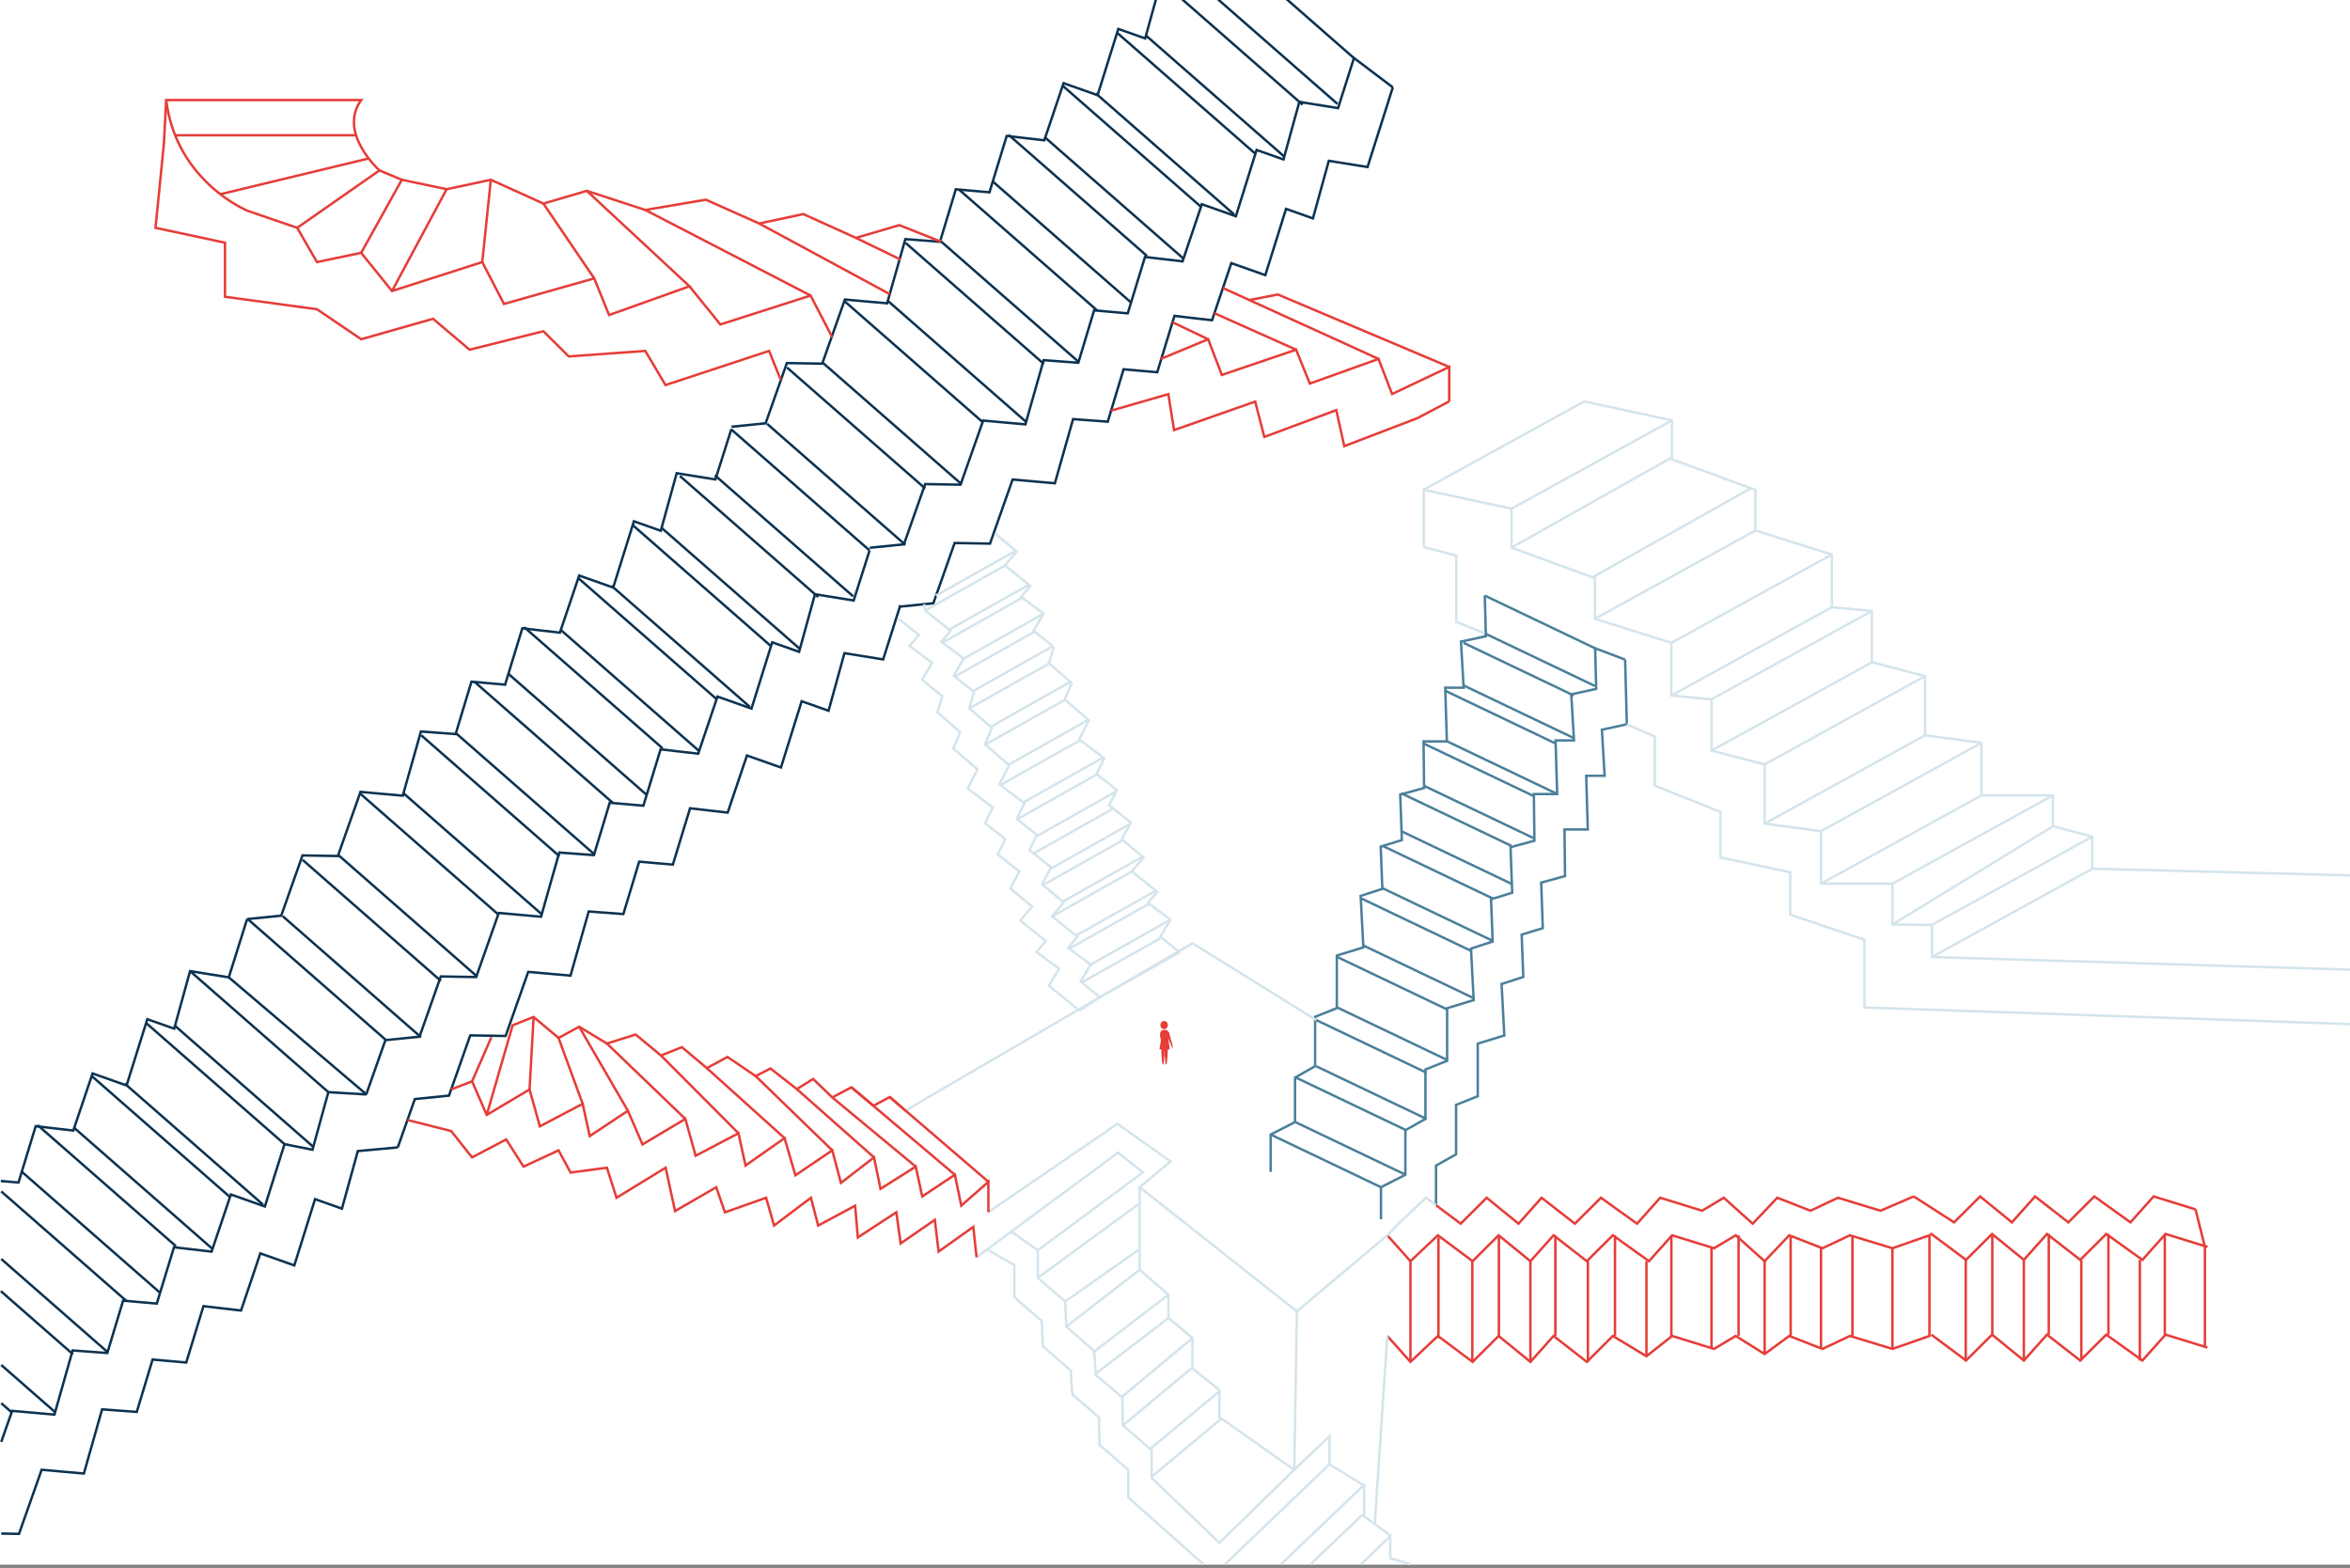 <?xml version="1.0" encoding="UTF-8"?>
<svg xmlns="http://www.w3.org/2000/svg" viewBox="0 0 1738.67 1160">
  <rect x="0" y="0" width="1738.67" height="1160" fill="#808080" stroke="none"/>
  <defs>
    <style>
      .cls-1 {
        fill: #e53d38;
      }

      .cls-2 {
        stroke: #0b3251;
      }

      .cls-2, .cls-3, .cls-4, .cls-5 {
        fill: none;
        stroke-miterlimit: 10;
        stroke-width: 1.8px;
      }

      .cls-6 {
        fill: #fff;
      }

      .cls-3 {
        stroke: #e53d38;
      }

      .cls-4 {
        stroke: #d4e4ec;
      }

      .cls-5 {
        stroke: #4b7f9b;
      }
    </style>
  </defs>
  <g id="BG">
    <rect class="cls-6" y="-2.42" width="1738.67" height="1160"/>
  </g>
  <g id="Layer_1" data-name="Layer 1">
    <g>
      <g>
        <line class="cls-3" x1="1043.53" y1="933.06" x2="1043.53" y2="1007.54"/>
        <line class="cls-3" x1="1064.25" y1="915.46" x2="1064.25" y2="989.93"/>
        <line class="cls-3" x1="1089.32" y1="932.94" x2="1089.32" y2="1007.41"/>
        <line class="cls-3" x1="1108.97" y1="915.1" x2="1108.97" y2="989.57"/>
        <line class="cls-3" x1="1132.3" y1="933.06" x2="1132.3" y2="1007.54"/>
        <line class="cls-3" x1="1150.75" y1="913.9" x2="1150.75" y2="988.37"/>
        <line class="cls-3" x1="1174.82" y1="933.06" x2="1174.82" y2="1007.54"/>
        <line class="cls-3" x1="1194.87" y1="913.9" x2="1194.87" y2="988.37"/>
        <line class="cls-3" x1="1218.14" y1="933.06" x2="1218.14" y2="1003.39"/>
        <line class="cls-3" x1="1236.59" y1="913.9" x2="1236.59" y2="988.37"/>
        <line class="cls-3" x1="1266.27" y1="923.48" x2="1266.27" y2="997.95"/>
        <line class="cls-3" x1="1286.32" y1="913.9" x2="1286.32" y2="988.37"/>
        <line class="cls-3" x1="1305.58" y1="933.06" x2="1305.58" y2="1001.75"/>
        <line class="cls-3" x1="1324.83" y1="913.9" x2="1324.83" y2="988.37"/>
        <line class="cls-3" x1="1347.29" y1="923.48" x2="1347.29" y2="997.95"/>
        <line class="cls-3" x1="1370.55" y1="913.9" x2="1370.55" y2="988.37"/>
        <line class="cls-3" x1="1400.15" y1="923.48" x2="1400.15" y2="997.95"/>
        <polyline class="cls-3" points="1026.41 913.9 1043.53 933.06 1063.85 913.9 1089.52 933.06 1108.77 913.9 1132.3 933.06 1149.42 913.9 1174.02 933.06 1193.27 913.9 1220.01 933.06 1237.12 913.9 1268.14 923.48 1284.19 913.9 1305.58 933.06 1323.76 913.9 1348.36 923.48 1368.68 913.9 1400.15 923.48 1427.51 913.9 1427.51 988.37 1400.15 997.95 1368.68 988.37 1348.36 997.95 1323.76 988.37 1305.58 1001.75 1284.19 988.37 1268.14 997.95 1237.12 988.37 1218.14 1003.39 1193.27 988.37 1174.02 1007.54 1149.42 988.37 1132.3 1007.54 1108.77 988.37 1089.52 1007.54 1063.85 988.37 1043.53 1007.54 1026.41 988.37"/>
        <polyline class="cls-3" points="1415.89 885.15 1391.32 895.71 1359.86 886.13 1339.54 895.71 1314.94 886.13 1296.75 905.3 1275.36 886.13 1259.32 895.71 1228.3 886.13 1211.19 905.3 1184.45 886.13 1165.19 905.3 1140.59 886.13 1123.48 905.3 1099.95 886.13 1080.7 905.3 1062.45 891.67"/>
        <g>
          <line class="cls-3" x1="1454.38" y1="931.95" x2="1454.38" y2="1006.43"/>
          <line class="cls-3" x1="1474.04" y1="914.12" x2="1474.04" y2="988.59"/>
          <line class="cls-3" x1="1497.37" y1="932.08" x2="1497.37" y2="1006.55"/>
          <line class="cls-3" x1="1515.82" y1="912.92" x2="1515.82" y2="987.39"/>
          <line class="cls-3" x1="1539.88" y1="932.08" x2="1539.88" y2="1006.55"/>
          <line class="cls-3" x1="1559.94" y1="912.92" x2="1559.94" y2="987.39"/>
          <line class="cls-3" x1="1583.2" y1="932.08" x2="1583.2" y2="1006.55"/>
          <line class="cls-3" x1="1601.65" y1="912.92" x2="1601.65" y2="987.39"/>
          <polyline class="cls-3" points="1631.5 996.44 1602.19 987.39 1585.07 1006.55 1558.33 987.39 1539.08 1006.55 1514.48 987.39 1497.37 1006.55 1473.84 987.39 1454.58 1006.55 1428.91 987.39"/>
          <line class="cls-3" x1="1633.21" y1="996.97" x2="1631.5" y2="996.44"/>
          <polyline class="cls-3" points="1428.35 913.45 1428.91 912.92 1454.58 932.08 1473.84 912.92 1497.37 932.08 1514.48 912.92 1539.08 932.08 1558.33 912.92 1585.07 932.08 1602.19 912.92 1633.21 922.5"/>
          <polyline class="cls-3" points="1624.38 894.73 1593.36 885.15 1576.25 904.32 1549.51 885.15 1530.26 904.32 1505.66 885.15 1488.54 904.32 1465.01 885.15 1445.76 904.32 1415.89 885.15"/>
        </g>
      </g>
      <g>
        <polyline class="cls-5" points="1021.73 902.04 1021.73 878.33 1039.78 869.11 1039.78 836.15 1054.62 827.8 1054.62 791.23 1070.67 784.81 1070.67 745.91 1090.32 739.89 1088.32 701.78 1104.36 696.57 1103.16 665.28 1118.8 660.47 1117.6 626.78 1135.25 621.97 1134.84 587.47 1152.09 587.47 1150.89 547.76 1164.53 547.76 1162.52 513.67 1180.97 509.66 1180.17 479.58 1202.36 488.02"/>
        <polyline class="cls-5" points="1062.45 891.67 1062.45 862.34 1077.29 853.98 1077.29 817.41 1093.33 811 1093.33 772.09 1112.98 766.07 1110.98 727.97 1127.02 722.76 1125.82 691.47 1141.46 686.66 1140.26 652.96 1157.91 648.15 1157.51 613.66 1174.75 613.66 1173.55 573.95 1187.19 573.95 1185.18 539.86 1203.63 535.84 1202.36 488.02"/>
        <polyline class="cls-5" points="940.11 866.97 940.11 839.36 958.16 830.13 958.16 797.18 973 788.82 973 752.25 989.05 745.84 989.05 706.93 1008.7 700.91 1006.69 662.81 1022.74 657.59 1021.53 626.31 1037.18 621.5 1035.97 587.8 1053.62 582.99 1053.22 548.5 1070.47 548.5 1069.26 508.79 1082.9 508.79 1080.9 474.69 1099.35 470.68 1098.54 440.6"/>
        <line class="cls-5" x1="940.11" y1="839.36" x2="1021.73" y2="878.33"/>
        <line class="cls-5" x1="958.34" y1="797" x2="1039.96" y2="835.97"/>
        <line class="cls-5" x1="973.76" y1="754.64" x2="1055.38" y2="793.61"/>
        <line class="cls-5" x1="989.43" y1="708.02" x2="1071.05" y2="746.99"/>
        <line class="cls-5" x1="1007.43" y1="664.81" x2="1089.05" y2="703.78"/>
        <line class="cls-5" x1="1023.01" y1="657.18" x2="1104.63" y2="696.16"/>
        <line class="cls-5" x1="1023.01" y1="625.83" x2="1104.63" y2="664.81"/>
        <line class="cls-5" x1="1036.67" y1="586.85" x2="1118.3" y2="625.83"/>
        <line class="cls-5" x1="1053.32" y1="581.23" x2="1134.94" y2="620.2"/>
        <line class="cls-5" x1="1053.32" y1="550.09" x2="1134.94" y2="589.06"/>
        <line class="cls-5" x1="1069.41" y1="547.88" x2="1151.03" y2="586.85"/>
        <line class="cls-5" x1="1069.41" y1="511.11" x2="1151.03" y2="550.09"/>
        <line class="cls-5" x1="1082.8" y1="507.08" x2="1164.42" y2="546.06"/>
        <line class="cls-5" x1="1082.8" y1="475.59" x2="1164.42" y2="514.56"/>
        <line class="cls-5" x1="1098.42" y1="468.53" x2="1180.05" y2="507.51"/>
        <line class="cls-5" x1="1098.42" y1="440.6" x2="1180.05" y2="479.58"/>
        <line class="cls-5" x1="1036.67" y1="614.9" x2="1118.3" y2="653.88"/>
        <line class="cls-5" x1="1008.64" y1="699.46" x2="1090.26" y2="738.43"/>
        <line class="cls-5" x1="989.43" y1="745.38" x2="1071.05" y2="784.36"/>
        <line class="cls-5" x1="973.76" y1="788.82" x2="1055.38" y2="827.8"/>
        <line class="cls-5" x1="958.34" y1="830.13" x2="1039.96" y2="869.11"/>
      </g>
      <g>
        <g>
          <g>
            <polyline class="cls-2" points="643.38 407.17 631.61 444.25 602.96 439.64 591.22 482.23 571.32 475.21 555.99 524.23 530.83 515.35 516.57 557.6 488.75 554.38 476.01 596.07 451.12 593.88 439.41 632.63 413.76 630.73 400.29 678.21 369.03 675.42 352.29 722.84 326.12 722.4 310.38 766.97 285.14 769.52 270.96 809.69"/>
            <polyline class="cls-2" points="666.16 447.65 653.41 487.84 624.76 483.23 613.02 525.82 593.12 518.8 577.79 567.82 552.63 558.94 538.37 601.19 510.55 597.97 497.81 639.66 472.91 637.47 461.21 676.22 435.56 674.32 422.09 721.79 390.82 719.01 374.08 766.43 347.92 765.99 332.18 810.56 306.93 813.11 294.31 848.86"/>
            <polyline class="cls-2" points="182.82 679.97 208.07 677.43 223.8 632.86 249.97 633.3 266.71 585.87 297.98 588.66 311.44 541.18 337.1 543.09 348.8 504.33 373.7 506.52 386.44 464.83 414.26 468.05 428.51 425.8 453.68 434.68 469.01 385.66 488.9 392.68 500.65 350.09 529.29 354.71 541.07 317.62"/>
            <line class="cls-2" x1="183.16" y1="679.85" x2="285.48" y2="769.39"/>
            <line class="cls-2" x1="223.88" y1="636.15" x2="326.19" y2="725.7"/>
            <line class="cls-2" x1="266.8" y1="587.39" x2="369.12" y2="676.94"/>
            <line class="cls-2" x1="311.66" y1="543.99" x2="413.98" y2="633.54"/>
            <line class="cls-2" x1="337.67" y1="542.72" x2="439.99" y2="632.27"/>
            <line class="cls-2" x1="351.16" y1="504.51" x2="453.48" y2="594.05"/>
            <line class="cls-2" x1="387.87" y1="464.03" x2="490.18" y2="553.58"/>
            <line class="cls-2" x1="414.57" y1="465.75" x2="516.89" y2="555.3"/>
            <line class="cls-2" x1="427.97" y1="427.79" x2="530.29" y2="517.34"/>
            <line class="cls-2" x1="452.39" y1="433.38" x2="554.71" y2="522.93"/>
            <line class="cls-2" x1="468.21" y1="388.57" x2="570.53" y2="478.11"/>
            <line class="cls-2" x1="489.49" y1="390.55" x2="591.8" y2="480.1"/>
            <line class="cls-2" x1="503.04" y1="352.16" x2="605.35" y2="441.71"/>
            <line class="cls-2" x1="528.87" y1="351.61" x2="631.19" y2="441.16"/>
            <line class="cls-2" x1="540.89" y1="317.56" x2="643.21" y2="407.11"/>
            <line class="cls-2" x1="375.8" y1="498.22" x2="478.11" y2="587.77"/>
            <line class="cls-2" x1="298.51" y1="586.85" x2="400.83" y2="676.4"/>
            <line class="cls-2" x1="250.73" y1="632.94" x2="353.04" y2="722.49"/>
            <line class="cls-2" x1="209.17" y1="677.82" x2="311.48" y2="767.36"/>
            <line class="cls-2" x1="169.27" y1="723.06" x2="271.22" y2="809.78"/>
          </g>
          <g>
            <polyline class="cls-2" points="643.51 405.26 668.76 402.72 684.49 358.14 710.66 358.58 727.4 311.16 758.66 313.95 772.13 266.47 797.78 268.37 809.49 229.62 834.38 231.81 847.12 190.12 874.94 193.34 889.2 151.09 914.36 159.97 929.69 110.95 949.59 117.97 961.33 75.38 989.98 79.99 1001.75 42.91 1030.49 64.63"/>
            <polyline class="cls-2" points="665.31 448.85 690.55 446.3 706.29 401.73 732.46 402.17 749.2 354.75 780.46 357.53 793.93 310.06 819.58 311.96 831.29 273.21 856.18 275.4 868.92 233.71 896.74 236.93 911 194.68 936.16 203.56 951.49 154.54 971.39 161.56 983.13 118.97 1011.78 123.58 1030.49 64.63"/>
            <polyline class="cls-2" points="695.47 178.83 707.17 140.07 732.07 142.26 744.81 100.57 772.63 103.79 786.88 61.54 812.05 70.42 827.38 21.4 847.27 28.42 859.02 -14.17 887.66 -9.55 899.44 -46.64"/>
            <polyline class="cls-2" points="541.19 315.71 566.44 313.17 582.17 268.6 608.34 269.04 625.08 221.61 656.35 224.4 669.82 176.92 696.59 178.94"/>
            <line class="cls-2" x1="582.25" y1="271.89" x2="684.56" y2="361.44"/>
            <line class="cls-2" x1="625.18" y1="223.13" x2="727.49" y2="312.68"/>
            <line class="cls-2" x1="670.03" y1="179.73" x2="772.35" y2="269.28"/>
            <line class="cls-2" x1="696.04" y1="178.46" x2="798.36" y2="268.01"/>
            <line class="cls-2" x1="709.53" y1="140.25" x2="811.85" y2="229.79"/>
            <line class="cls-2" x1="746.24" y1="99.77" x2="848.55" y2="189.32"/>
            <line class="cls-2" x1="772.94" y1="101.49" x2="875.26" y2="191.04"/>
            <line class="cls-2" x1="786.34" y1="63.53" x2="888.66" y2="153.08"/>
            <line class="cls-2" x1="810.77" y1="69.12" x2="913.08" y2="158.67"/>
            <line class="cls-2" x1="826.58" y1="24.31" x2="928.9" y2="113.85"/>
            <line class="cls-2" x1="847.86" y1="26.29" x2="950.17" y2="115.84"/>
            <line class="cls-2" x1="861.41" y1="-12.1" x2="963.72" y2="77.45"/>
            <line class="cls-2" x1="887.24" y1="-12.65" x2="989.56" y2="76.9"/>
            <line class="cls-2" x1="899.26" y1="-46.7" x2="1001.58" y2="42.85"/>
            <line class="cls-2" x1="734.17" y1="133.96" x2="836.49" y2="223.51"/>
            <line class="cls-2" x1="656.88" y1="222.59" x2="759.2" y2="312.14"/>
            <line class="cls-2" x1="609.1" y1="268.68" x2="711.41" y2="358.23"/>
            <line class="cls-2" x1="567.54" y1="313.56" x2="669.86" y2="403.1"/>
          </g>
        </g>
        <g>
          <polyline class="cls-2" points=".91 1066.71 9 1043.78 40.27 1046.56 53.74 999.08 79.39 1000.99 91.09 962.24 115.99 964.43 128.73 922.74 156.55 925.96 170.8 883.71 195.97 892.59 210.5 846.47 231.19 850.59 242.94 808 270.96 809.69"/>
          <polyline class="cls-2" points=".93 1134.57 14.06 1134.79 30.8 1087.36 62.06 1090.15 75.53 1042.67 101.18 1044.58 112.89 1005.83 137.78 1008.01 150.52 966.33 178.34 969.55 192.6 927.29 217.76 936.18 233.09 887.15 252.99 894.18 264.74 851.59 294.31 848.86"/>
          <polyline class="cls-2" points=".61 873.73 13.67 874.88 26.41 833.19 54.23 836.41 68.49 794.16 93.65 803.04 108.98 754.02 128.88 761.04 140.62 718.45 169.27 723.06 182.82 679.97"/>
          <line class="cls-2" x1=".91" y1="1038.13" x2="9.1" y2="1045.3"/>
          <line class="cls-2" x1=".61" y1="955.21" x2="53.95" y2="1001.9"/>
          <line class="cls-2" x1=".91" y1="931.43" x2="79.96" y2="1000.63"/>
          <line class="cls-2" x1=".91" y1="881.42" x2="93.45" y2="962.41"/>
          <line class="cls-2" x1="27.84" y1="832.39" x2="130.16" y2="921.94"/>
          <line class="cls-2" x1="54.55" y1="834.11" x2="156.86" y2="923.66"/>
          <line class="cls-2" x1="67.95" y1="796.15" x2="170.26" y2="885.7"/>
          <line class="cls-2" x1="92.37" y1="801.74" x2="194.69" y2="891.29"/>
          <line class="cls-2" x1="108.19" y1="756.92" x2="210.5" y2="846.47"/>
          <line class="cls-2" x1="129.46" y1="758.91" x2="231.78" y2="848.46"/>
          <line class="cls-2" x1="140.62" y1="718.45" x2="242.94" y2="808"/>
          <line class="cls-2" x1="15.77" y1="866.58" x2="118.09" y2="956.13"/>
          <line class="cls-2" x1=".91" y1="1009.84" x2="40.8" y2="1044.76"/>
        </g>
      </g>
      <g>
        <g>
          <polyline class="cls-4" points="719.87 511.35 705.65 499.84 713.1 487.22 696.43 474.83 703.3 466.68 684.46 451.57 683.77 446.99"/>
          <polyline class="cls-4" points="697.61 515.42 682.2 502.95 689.65 490.32 672.98 477.93 679.86 469.78 664.89 457.78"/>
          <polyline class="cls-4" points="736.13 394.53 752.17 408.04 743.48 418.34 762.33 433.45 755.46 441.6 772.13 453.99 764.67 466.61 778.9 478.12"/>
          <line class="cls-4" x1="751.39" y1="407.46" x2="692.37" y2="440.69"/>
          <line class="cls-4" x1="744.3" y1="417.95" x2="685.28" y2="451.19"/>
          <line class="cls-4" x1="761.19" y1="432.61" x2="702.16" y2="465.84"/>
          <line class="cls-4" x1="756.29" y1="442.21" x2="697.27" y2="475.45"/>
          <line class="cls-4" x1="770.76" y1="454.77" x2="711.73" y2="488"/>
          <line class="cls-4" x1="766.13" y1="466.91" x2="707.1" y2="500.15"/>
          <line class="cls-4" x1="778.96" y1="478.05" x2="719.93" y2="511.28"/>
        </g>
        <g>
          <polyline class="cls-4" points="720.69 511.72 717.05 523.92 733.85 538.49 728.71 550.64 746.58 566.14 739.44 580.28 757.96 594.27 752.27 605.94 767.24 617.69 761.57 628.95 777.66 641.66 770.97 654.12 787.02 667.63 778.33 677.94 797.18 693.04 790.3 701.19 806.97 713.58 799.52 726.2 813.74 737.71 798.68 747.61"/>
          <polyline class="cls-4" points="697.25 514.82 693.61 527.02 710.4 541.6 705.27 553.74 723.14 569.25 716 583.39 734.51 597.38 728.82 609.04 743.8 620.79 738.13 632.05 754.21 644.76 747.53 657.23 763.57 670.73 754.89 681.04 773.73 696.15 766.86 704.29 783.53 716.68 776.08 729.31 798.68 747.61"/>
          <polyline class="cls-4" points="811.3 572.7 826.27 584.45 820.6 595.72 836.68 608.43 830 620.89 846.05 634.4 837.36 644.7 856.2 659.81 849.33 667.96 866 680.35 858.55 692.97 872.77 704.48"/>
          <polyline class="cls-4" points="779.72 478.49 776.08 490.69 792.88 505.26 787.74 517.4 805.61 532.91 798.47 547.05 816.98 561.04 811.03 573.21"/>
          <line class="cls-4" x1="791.4" y1="504.76" x2="732.37" y2="537.99"/>
          <line class="cls-4" x1="804.92" y1="532.71" x2="745.89" y2="565.94"/>
          <line class="cls-4" x1="815.7" y1="560.68" x2="756.67" y2="593.92"/>
          <line class="cls-4" x1="811.35" y1="573.03" x2="752.32" y2="606.26"/>
          <line class="cls-4" x1="825.75" y1="585.53" x2="766.72" y2="618.76"/>
          <line class="cls-4" x1="836.77" y1="609.22" x2="777.74" y2="642.46"/>
          <line class="cls-4" x1="830.96" y1="621.41" x2="771.94" y2="654.64"/>
          <line class="cls-4" x1="845.27" y1="633.82" x2="786.24" y2="667.05"/>
          <line class="cls-4" x1="838.18" y1="644.32" x2="779.15" y2="677.55"/>
          <line class="cls-4" x1="855.06" y1="658.97" x2="796.04" y2="692.2"/>
          <line class="cls-4" x1="850.17" y1="668.58" x2="791.14" y2="701.81"/>
          <line class="cls-4" x1="864.63" y1="681.13" x2="805.61" y2="714.36"/>
          <line class="cls-4" x1="860" y1="693.28" x2="800.97" y2="726.51"/>
          <line class="cls-4" x1="872.83" y1="704.41" x2="813.8" y2="737.64"/>
          <line class="cls-4" x1="823.88" y1="598.04" x2="764.86" y2="631.28"/>
          <line class="cls-4" x1="799.17" y1="547.59" x2="740.14" y2="580.83"/>
          <line class="cls-4" x1="787.75" y1="517.81" x2="728.73" y2="551.05"/>
          <line class="cls-4" x1="775.7" y1="491.14" x2="716.67" y2="524.37"/>
        </g>
      </g>
      <g>
        <polyline class="cls-4" points="973.76 754.64 882.26 697.84 684.75 812.92 670.04 821.78"/>
        <line class="cls-4" x1="1026.41" y1="988.37" x2="1017.12" y2="1127.57"/>
        <polyline class="cls-4" points="731.27 896.78 826.74 831.41 866.04 859.28 843.18 878.33 959.5 970.17 1026.41 913.9"/>
        <polyline class="cls-4" points="843.18 878.33 843.18 915.46 843.18 924.13 843.18 939.37 864.51 957.82 864.51 975.06 882.26 989.93 882.26 1012.37 902.21 1028.41 902.21 1048.47 957.56 1087.37 983.63 1062.5 983.63 1083.36 1009.3 1099 1009.3 1121.87 1028.55 1135.9 1028.55 1152.75 1043.53 1157.3"/>
        <polyline class="cls-4" points="959.5 970.17 957.56 1087.37 902.21 1141.45 852.07 1093.39 852.07 1072.93 830.81 1054.48 830.41 1034.03 810.76 1017.18 809.55 999.53 788.9 981.48 788.1 962.83 767.84 945.38 767.84 924.93 845.65 867.37 827.2 852.73 722.52 930.14"/>
        <polyline class="cls-4" points="890.38 1157.3 834.73 1107.83 834.73 1087.37 813.47 1068.92 813.07 1048.47 793.41 1031.62 792.21 1013.97 771.55 995.92 770.75 977.27 750.5 959.82 750.5 935.96 731.27 924.93"/>
        <polyline class="cls-4" points="1062.45 891.67 1055.03 886.13 1034.7 905.3 1026.41 913.9"/>
        <line class="cls-4" x1="843.18" y1="890.23" x2="767.84" y2="945.38"/>
        <line class="cls-4" x1="788.1" y1="962.83" x2="843.18" y2="924.13"/>
        <line class="cls-4" x1="788.9" y1="981.48" x2="843.18" y2="939.37"/>
        <line class="cls-4" x1="809.94" y1="999.63" x2="864.51" y2="957.82"/>
        <line class="cls-4" x1="809.94" y1="1016.89" x2="864.51" y2="975.08"/>
        <line class="cls-4" x1="830.12" y1="1033.38" x2="882.26" y2="989.93"/>
        <line class="cls-4" x1="830.12" y1="1055.11" x2="882.26" y2="1011.66"/>
        <line class="cls-4" x1="850.33" y1="1072.51" x2="902.47" y2="1029.06"/>
        <line class="cls-4" x1="851.66" y1="1092.84" x2="903.81" y2="1049.38"/>
        <line class="cls-4" x1="767.84" y1="924.93" x2="748.17" y2="911.17"/>
        <line class="cls-4" x1="906.22" y1="1157.3" x2="983.63" y2="1083.36"/>
        <line class="cls-4" x1="947.72" y1="1157.3" x2="1008.32" y2="1099.42"/>
        <line class="cls-4" x1="969.61" y1="1157.3" x2="1008.32" y2="1120.33"/>
        <line class="cls-4" x1="1006.83" y1="1157.3" x2="1028.72" y2="1136.39"/>
      </g>
      <g>
        <polyline class="cls-3" points="670.04 821.78 658.27 811.62 646.24 818.04 629.93 804.4 615.76 811.89 601.59 798.25 589.55 805.74 570.03 790.49 559.07 796.11 538.21 781.94 522.97 790.23 504.52 774.72 489.01 780.87 470.29 765.36 449.03 772.04 507.06 827.8"/>
        <polyline class="cls-3" points="449.03 772.04 428.49 759.59 413.25 767.88 394.8 752.37 379.29 758.52 360.11 824.85"/>
        <polyline class="cls-3" points="464.55 821.78 475.37 846.65 507.06 827.8 514.68 855.07 546.37 838.42 551.58 862.29 580.46 842.03 588.48 869.51 615.76 851.06 622.18 875.13 646.64 856.27 651.46 879.54 677.53 863.09 682.34 885.15 706.47 869.11 711.22 891.97 731.27 874.32 731.27 896.78"/>
        <polyline class="cls-3" points="722.52 930.14 720.11 907.68 694.44 925.93 691.63 902.47 666.36 919.91 663.15 896.9 634.68 915.46 632.67 892.04 605.33 906.68 599.98 886.13 572.71 906.68 566.82 886.13 536.34 896.9 529.92 878.33 499.44 895.98 492.49 863.89 456.12 886.13 449.03 863.89 422.17 867.49 413.25 851.06 387.34 863.09 374.51 842.97 349.28 856.27 333.76 836.75 301.47 828.6"/>
        <line class="cls-3" x1="489.01" y1="780.87" x2="546.37" y2="838.42"/>
        <line class="cls-3" x1="522.97" y1="790.23" x2="580.46" y2="842.03"/>
        <line class="cls-3" x1="559.07" y1="796.11" x2="615.76" y2="851.06"/>
        <line class="cls-3" x1="589.55" y1="805.74" x2="646.64" y2="856.27"/>
        <line class="cls-3" x1="615.76" y1="811.89" x2="677.53" y2="863.09"/>
        <line class="cls-3" x1="629.93" y1="804.4" x2="706.47" y2="869.11"/>
        <line class="cls-3" x1="670.07" y1="821.75" x2="658.27" y2="811.62"/>
        <line class="cls-3" x1="731.27" y1="874.32" x2="670.07" y2="821.75"/>
        <polyline class="cls-3" points="428.49 759.59 464.55 821.78 436.32 840.5 431.1 816.63 399.41 833.28 391.79 806 360.11 824.85 349.28 799.99 333.76 806"/>
        <line class="cls-3" x1="413.25" y1="767.88" x2="431.1" y2="816.63"/>
        <line class="cls-3" x1="394.8" y1="752.37" x2="391.79" y2="806"/>
        <line class="cls-3" x1="349.28" y1="799.99" x2="363.54" y2="767.36"/>
      </g>
      <g>
        <polyline class="cls-4" points="1098.42 468.53 1077.48 460.09 1077.48 411.1 1053.32 404.64"/>
        <g>
          <polyline class="cls-4" points="1053.32 362.34 1118.3 376.34 1118.3 405.13 1180.05 427.79 1180.05 457.78 1236.59 475.59 1236.59 514.56 1266.27 517.34 1266.27 555.3 1305.58 565.55 1305.58 609.32 1347.29 614.9 1347.29 653.78 1400.15 653.78 1400.15 683.98 1429.32 684.29 1429.32 708.02 1739.57 717.4"/>
          <polyline class="cls-4" points="1739.57 647.65 1548.01 642.67 1548.01 618.95 1518.84 611.32 1518.84 588.44 1465.99 588.44 1465.99 549.56 1424.27 543.98 1424.27 500.2 1384.96 489.95 1384.96 452 1355.28 449.22 1355.28 410.25 1298.74 392.44 1298.74 362.45 1236.99 339.79 1236.99 311 1172.01 296.99"/>
          <line class="cls-4" x1="1118.3" y1="376.34" x2="1236.99" y2="311"/>
          <polyline class="cls-4" points="1172.01 296.99 1053.32 362.34 1053.32 404.64"/>
          <line class="cls-4" x1="1118.3" y1="405.13" x2="1236.58" y2="338.6"/>
          <line class="cls-4" x1="1177.44" y1="427.54" x2="1295.72" y2="361.01"/>
          <polyline class="cls-4" points="1203.63 535.84 1224.3 544.92 1224.3 581.23 1272.96 600.72 1272.96 634.39 1324.5 645.32 1324.5 676.67 1379.39 695.21 1379.39 745.38 1744.12 757.84"/>
          <line class="cls-4" x1="1548.01" y1="642.67" x2="1429.32" y2="708.02"/>
          <line class="cls-4" x1="1548.01" y1="618.95" x2="1429.32" y2="684.29"/>
          <line class="cls-4" x1="1518.84" y1="611.32" x2="1400.15" y2="683.98"/>
          <line class="cls-4" x1="1518.84" y1="588.44" x2="1400.15" y2="653.78"/>
          <line class="cls-4" x1="1347.29" y1="653.78" x2="1465.99" y2="588.44"/>
          <line class="cls-4" x1="1465.99" y1="549.56" x2="1347.29" y2="614.9"/>
          <line class="cls-4" x1="1424.27" y1="543.98" x2="1305.58" y2="609.32"/>
          <line class="cls-4" x1="1180.05" y1="457.78" x2="1298.74" y2="392.44"/>
          <line class="cls-4" x1="1355.28" y1="410.25" x2="1236.59" y2="475.59"/>
          <line class="cls-4" x1="1355.28" y1="449.22" x2="1236.59" y2="514.56"/>
          <line class="cls-4" x1="1384.96" y1="452" x2="1266.27" y2="517.34"/>
          <line class="cls-4" x1="1384.96" y1="489.95" x2="1266.27" y2="555.3"/>
          <line class="cls-4" x1="1424.27" y1="500.2" x2="1305.58" y2="565.55"/>
        </g>
      </g>
      <g>
        <polyline class="cls-3" points="696.59 178.94 665.36 166.57 633.24 175.98 594.36 158.37 561.68 165.35 522.23 147.74 477.42 155.33 599.72 218.64"/>
        <polyline class="cls-3" points="477.42 155.33 434.14 141.19 402.02 150.61 363.14 133 330.45 139.98 290.03 215.3"/>
        <polyline class="cls-3" points="510.12 211.81 532.94 240.05 599.72 218.64 615.78 249.61"/>
        <line class="cls-3" x1="561.68" y1="165.35" x2="658.28" y2="217.59"/>
        <line class="cls-3" x1="633.24" y1="175.98" x2="666.38" y2="192.07"/>
        <line class="cls-3" x1="867.49" y1="238.4" x2="893.86" y2="250.98"/>
        <line class="cls-3" x1="898.5" y1="231.72" x2="958.94" y2="258.72"/>
        <line class="cls-3" x1="904.78" y1="213.09" x2="1019.93" y2="265.55"/>
        <polyline class="cls-3" points="434.14 141.19 510.12 211.81 450.63 233.06 439.64 205.96 372.87 224.86 356.81 193.89 290.03 215.3 267.21 187.06 234.51 193.89 219.88 168.54 280.74 126.08 297.28 133"/>
        <line class="cls-3" x1="402.02" y1="150.61" x2="439.64" y2="205.96"/>
        <line class="cls-3" x1="363.14" y1="133" x2="356.81" y2="193.89"/>
        <polyline class="cls-3" points="330.45 139.98 297.28 133 267.21 187.06"/>
        <path class="cls-3" d="M280.74,126.08s-31-27.78-13.53-52.07H122.96l-1.69,32.19-6.2,62.34,51.39,11.03v39.97l68.06,9.26,32.7,22.17,53.17-15.11,27.05,22.85,54.59-13.66,18.81,18.65,56.59-4.08,14.95,25.25,76.64-25.25,8.7,21.63"/>
        <path class="cls-3" d="M219.88,168.54l-36.63-12.55s-52.97-21.56-60.29-81.98"/>
        <line class="cls-3" x1="272.77" y1="117.23" x2="163.03" y2="143.68"/>
        <line class="cls-3" x1="263.48" y1="100.08" x2="129.58" y2="100.08"/>
        <polyline class="cls-3" points="1072.21 271.47 945.44 217.89 924.27 221.97"/>
        <polyline class="cls-3" points="1072.21 296.98 1072.21 271.47 1029.94 291.51 1019.93 265.55 969.09 283.77 958.94 258.72 904 277.39 893.86 250.98 858.64 265.6"/>
        <polyline class="cls-3" points="1072.21 296.98 1048.68 309.35 994.58 330.07 988.67 303.43 935.42 323.24 928.66 297.11 868.64 318.18 864.42 291.59 822.04 303.82"/>
      </g>
      <polyline class="cls-3" points="1631.33 996.97 1631.33 922.5 1624.38 894.73"/>
      <ellipse class="cls-1" cx="861.29" cy="758.37" rx="2.74" ry="3.02"/>
      <path class="cls-1" d="M857.83,776.38l1.08-7.02s-2.55-7.35,2.37-7.47c5.25-.13,3.3,7.62,3.3,7.62l.83,6.86"/>
      <path class="cls-1" d="M859.23,774.9s.08,12.67,1.19,12.78,1.28-14.06,1.28-14.06"/>
      <path class="cls-1" d="M861.59,774.9s.08,12.67,1.19,12.78,1.28-14.06,1.28-14.06"/>
      <path class="cls-1" d="M861.99,762.05s2.75.39,3.09,2.32,3.34,10.72,2.53,10.85-3.68-8.67-3.68-8.67"/>
    </g>
  </g>
</svg>